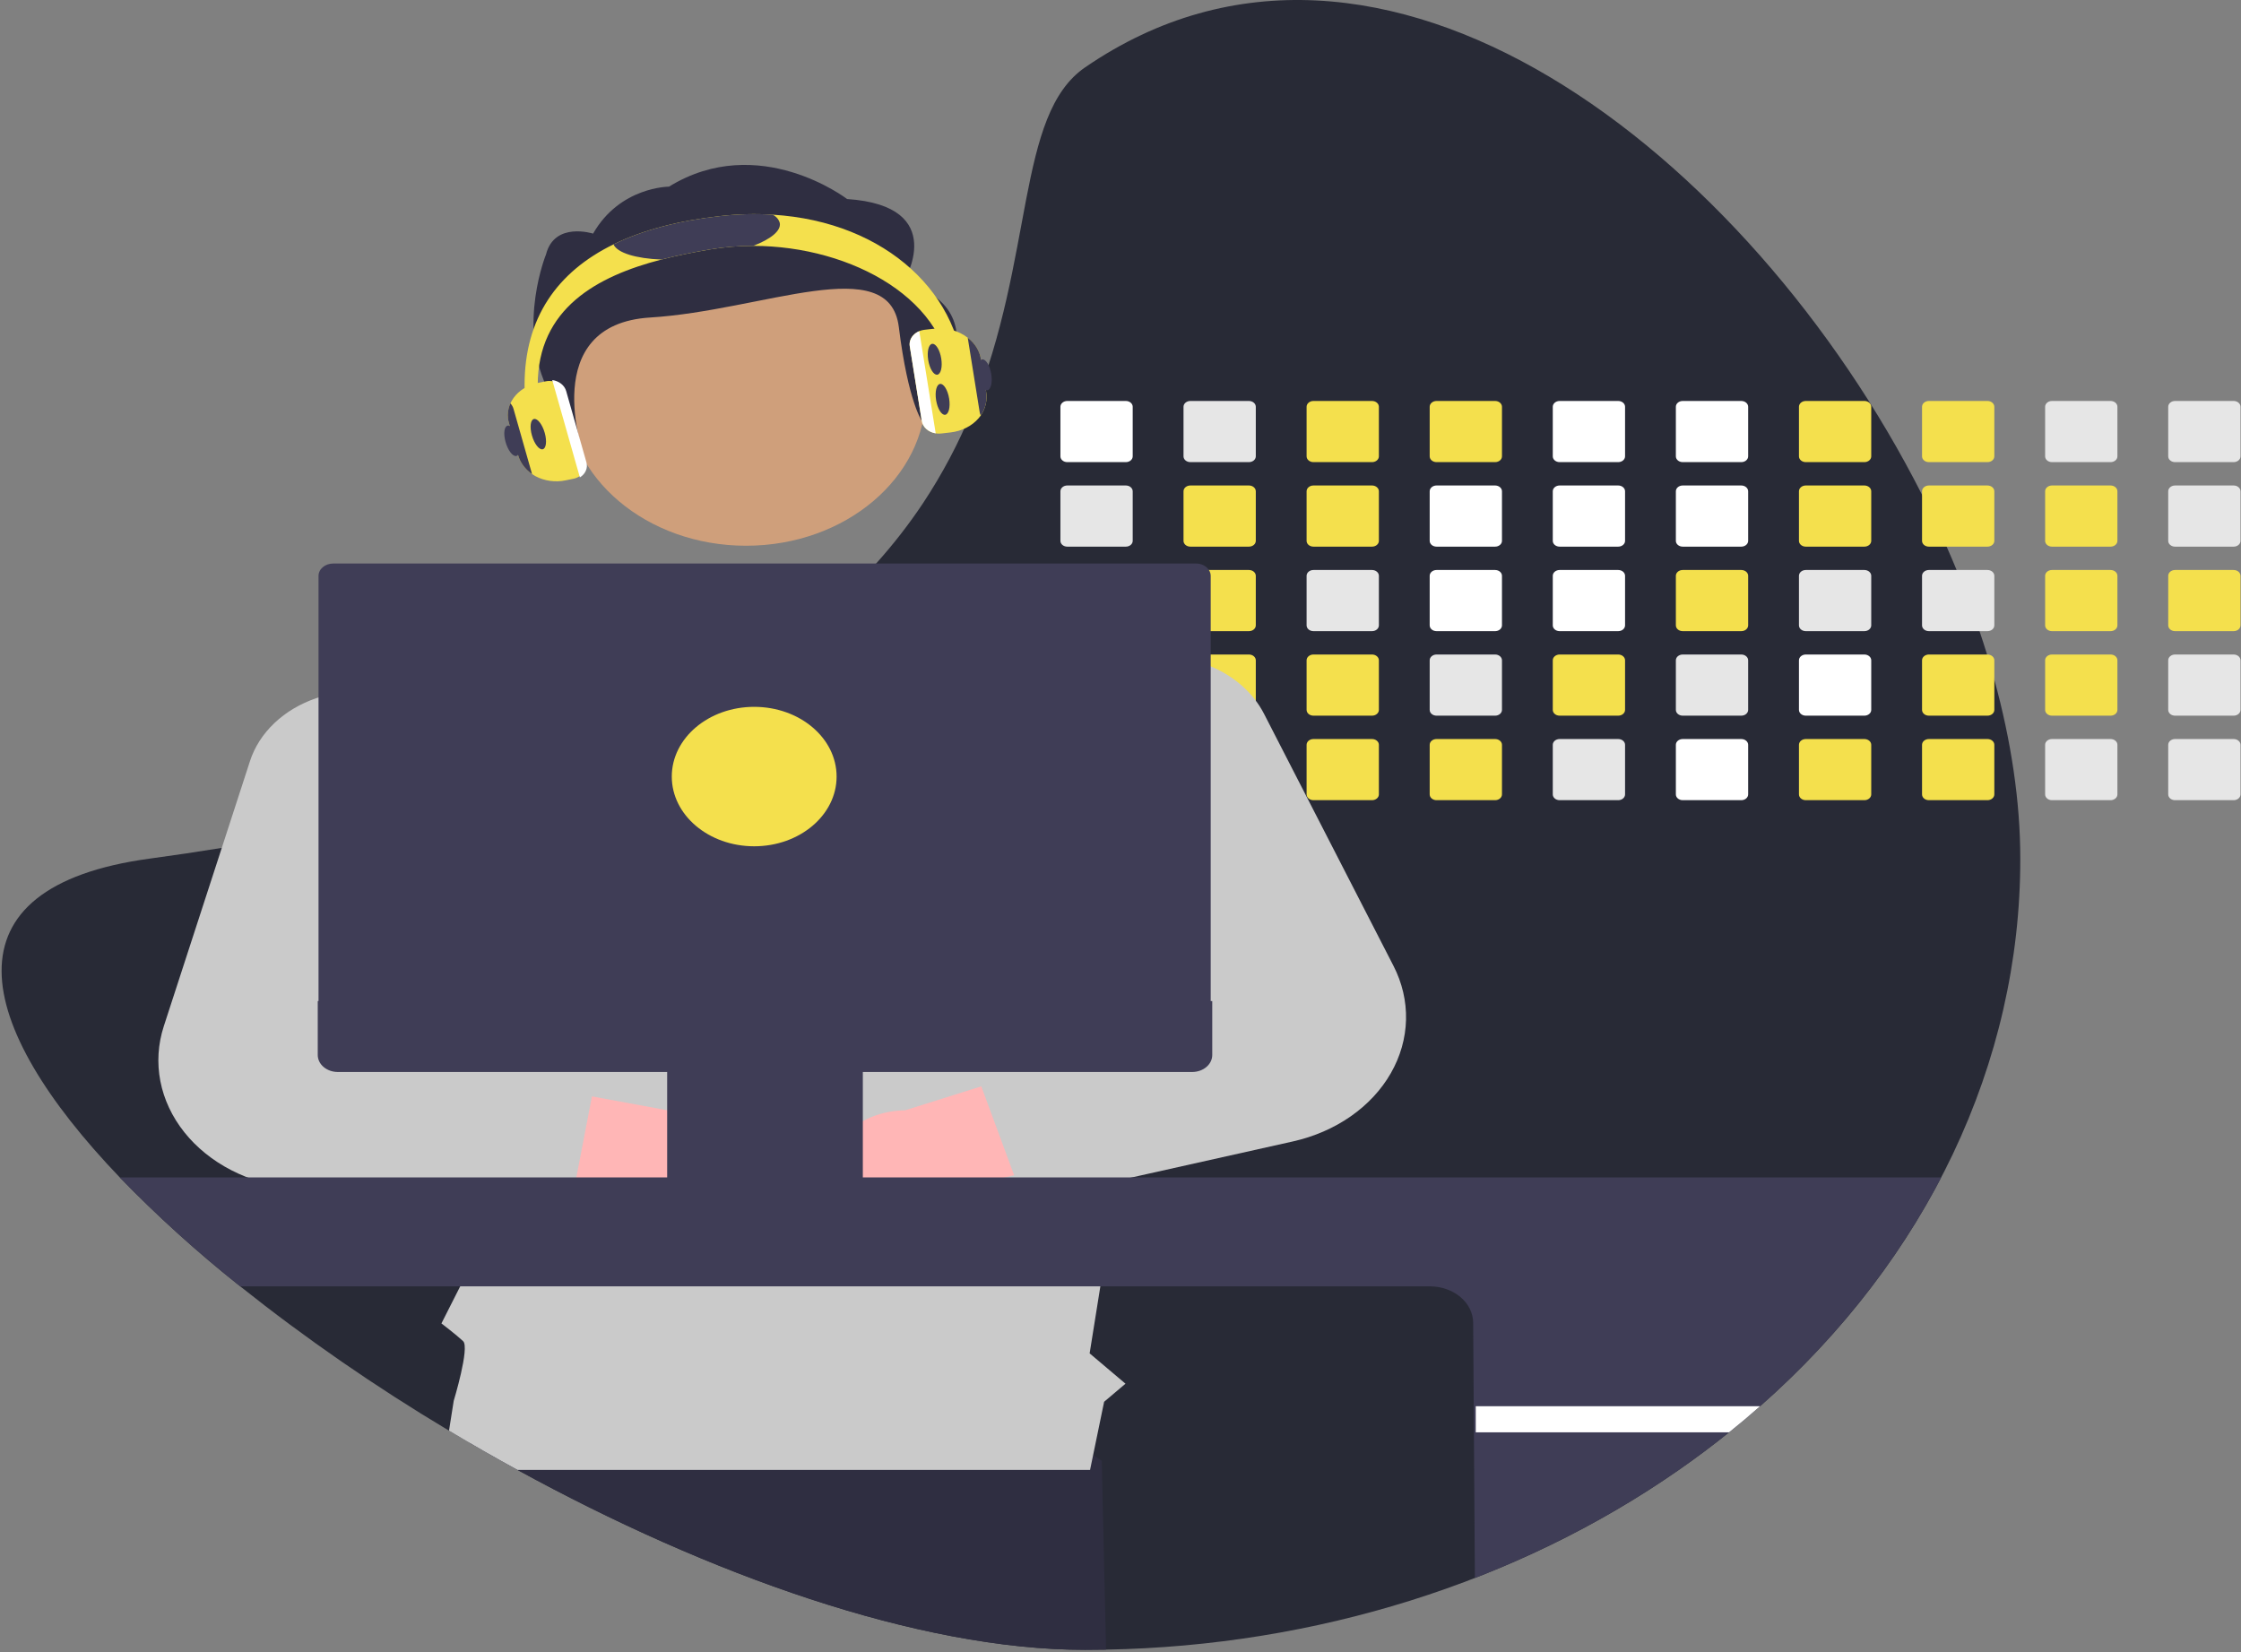<svg width="514" height="379" viewBox="0 0 514 379" fill="none" xmlns="http://www.w3.org/2000/svg">
<rect x="0" y="0" width="514" height="379" fill="#808080" stroke="none"/>
<g clip-path="url(#clip0_336_2)">
<path d="M463.376 196.937C463.443 243.762 442.05 288.787 403.694 322.545C401.382 324.593 399.007 326.592 396.57 328.541C392.857 331.53 389.019 334.402 385.056 337.159C347.987 362.998 301.709 377.518 253.69 378.376C252.09 378.407 250.484 378.422 248.872 378.422C210.575 378.422 162.407 361.116 118.695 337.159C115.079 335.177 111.494 333.149 107.942 331.075C106.282 330.115 104.63 329.141 102.985 328.153C86.126 318.081 70.124 307.021 55.095 295.053C45.256 287.24 36.029 278.893 27.473 270.064C-6.114 235.012 -13.522 203.429 34.362 196.937C40.031 196.171 45.534 195.352 50.869 194.48C58.597 193.223 65.993 191.866 73.057 190.409C82.572 188.452 91.512 186.331 99.876 184.044C102.69 183.278 105.439 182.496 108.123 181.699C147.815 169.905 174.38 154.524 192.463 137.836C195.53 135.011 198.357 132.153 200.945 129.26C204.905 124.856 208.502 120.228 211.711 115.407C216.139 108.708 219.858 101.691 222.826 94.438L222.989 94.04C237.376 58.927 232.999 26.358 248.872 15.457C316.722 -31.144 401.194 35.22 440.843 113.481C442.842 117.424 444.722 121.392 446.482 125.383C447.273 127.165 448.036 128.952 448.771 130.741C450.703 135.405 452.456 140.08 454.029 144.768C454.633 146.556 455.209 148.342 455.756 150.126C456.342 152.052 456.903 153.973 457.423 155.893C461.281 169.956 463.376 183.824 463.376 196.937Z" fill="#282A36"/>
<path d="M253.69 378.376C252.09 378.407 250.484 378.422 248.872 378.422C210.575 378.422 162.407 361.116 118.695 337.159C115.079 335.177 111.494 333.149 107.942 331.075L111.058 315.036L205.371 304.441L252.706 335.064L253.69 378.376Z" fill="#2F2E41"/>
<path d="M258.23 91.971H244.79C244.374 91.971 243.975 92.111 243.681 92.36C243.386 92.609 243.221 92.947 243.221 93.299V104.675C243.221 104.849 243.262 105.021 243.341 105.182C243.42 105.343 243.535 105.489 243.681 105.611C243.827 105.734 244 105.832 244.19 105.898C244.381 105.964 244.585 105.998 244.79 105.998H258.23C258.645 105.998 259.044 105.859 259.338 105.611C259.632 105.363 259.798 105.026 259.8 104.675V93.299C259.799 92.947 259.633 92.61 259.339 92.361C259.045 92.112 258.646 91.972 258.23 91.971V91.971Z" fill="white"/>
<path d="M258.23 111.356H244.79C244.374 111.356 243.975 111.496 243.681 111.745C243.386 111.994 243.221 112.332 243.221 112.684V124.06C243.221 124.234 243.262 124.406 243.341 124.567C243.42 124.728 243.535 124.874 243.681 124.997C243.827 125.12 244 125.217 244.19 125.283C244.381 125.349 244.585 125.383 244.79 125.383H258.23C258.645 125.383 259.044 125.244 259.338 124.996C259.632 124.748 259.798 124.411 259.8 124.06V112.684C259.799 112.332 259.633 111.995 259.339 111.746C259.045 111.497 258.646 111.357 258.23 111.356Z" fill="#E6E6E6"/>
<path d="M258.23 130.741H244.79C244.374 130.741 243.975 130.881 243.681 131.13C243.386 131.379 243.221 131.717 243.221 132.069V143.44C243.22 143.614 243.261 143.787 243.339 143.949C243.418 144.11 243.534 144.256 243.68 144.38C243.825 144.503 243.999 144.601 244.189 144.668C244.38 144.734 244.584 144.768 244.79 144.768H258.23C258.646 144.768 259.046 144.628 259.34 144.379C259.634 144.13 259.8 143.792 259.8 143.44V132.069C259.799 131.717 259.633 131.38 259.339 131.131C259.045 130.882 258.646 130.742 258.23 130.741V130.741Z" fill="#E6E6E6"/>
<path d="M259.776 151.219C259.709 150.914 259.518 150.637 259.236 150.437C258.953 150.238 258.598 150.128 258.23 150.126H244.79C244.374 150.126 243.975 150.266 243.681 150.515C243.386 150.765 243.221 151.102 243.221 151.454V162.825C243.22 163 243.261 163.172 243.339 163.334C243.418 163.495 243.534 163.642 243.68 163.765C243.825 163.888 243.999 163.986 244.189 164.053C244.38 164.119 244.584 164.153 244.79 164.153H258.23C258.646 164.153 259.046 164.013 259.34 163.764C259.634 163.515 259.8 163.177 259.8 162.825V151.454C259.801 151.376 259.793 151.297 259.776 151.219V151.219Z" fill="#E6E6E6"/>
<path d="M258.84 169.614C258.647 169.546 258.439 169.511 258.23 169.512H244.79C244.584 169.511 244.38 169.545 244.189 169.612C243.999 169.679 243.825 169.776 243.68 169.9C243.534 170.023 243.418 170.17 243.339 170.331C243.261 170.492 243.22 170.665 243.221 170.84V182.21C243.22 182.385 243.26 182.558 243.338 182.719C243.417 182.881 243.532 183.028 243.678 183.151C243.824 183.275 243.998 183.372 244.189 183.439C244.379 183.505 244.584 183.539 244.79 183.538H258.23C258.646 183.538 259.046 183.398 259.34 183.149C259.634 182.9 259.8 182.562 259.8 182.21V170.84C259.799 170.578 259.708 170.323 259.537 170.105C259.367 169.887 259.124 169.716 258.84 169.614Z" fill="#E6E6E6"/>
<path d="M286.462 91.971H273.022C272.606 91.971 272.207 92.111 271.913 92.36C271.618 92.609 271.453 92.947 271.453 93.299V104.675C271.453 104.849 271.494 105.021 271.573 105.182C271.652 105.343 271.767 105.489 271.913 105.611C272.059 105.734 272.232 105.832 272.422 105.898C272.613 105.964 272.816 105.998 273.022 105.998H286.462C286.877 105.998 287.276 105.859 287.57 105.611C287.864 105.363 288.03 105.026 288.032 104.675V93.299C288.031 92.947 287.865 92.61 287.571 92.361C287.276 92.112 286.878 91.972 286.462 91.971V91.971Z" fill="#E6E6E6"/>
<path d="M286.462 111.356H273.022C272.606 111.356 272.207 111.496 271.912 111.745C271.618 111.994 271.453 112.332 271.453 112.684V124.06C271.453 124.234 271.494 124.406 271.573 124.567C271.652 124.728 271.767 124.874 271.913 124.997C272.059 125.12 272.232 125.217 272.422 125.283C272.613 125.349 272.816 125.383 273.022 125.383H286.462C286.877 125.383 287.276 125.244 287.57 124.996C287.864 124.748 288.03 124.411 288.032 124.06V112.684C288.031 112.332 287.865 111.995 287.571 111.746C287.276 111.497 286.878 111.357 286.462 111.356Z" fill="#F4E04D"/>
<path d="M286.462 130.741H273.022C272.606 130.741 272.207 130.881 271.912 131.13C271.618 131.379 271.453 131.717 271.453 132.069V143.44C271.452 143.614 271.492 143.787 271.571 143.949C271.65 144.11 271.766 144.256 271.911 144.38C272.057 144.503 272.23 144.601 272.421 144.668C272.612 144.734 272.816 144.768 273.022 144.768H286.462C286.878 144.768 287.277 144.628 287.572 144.379C287.866 144.13 288.032 143.792 288.032 143.44V132.069C288.031 131.717 287.865 131.38 287.571 131.131C287.276 130.882 286.878 130.742 286.462 130.741V130.741Z" fill="#F4E04D"/>
<path d="M286.462 150.126H273.022C272.693 150.126 272.372 150.214 272.106 150.378C271.839 150.541 271.64 150.771 271.537 151.036C271.481 151.17 271.453 151.312 271.453 151.454V162.825C271.452 163 271.492 163.172 271.571 163.334C271.65 163.495 271.765 163.641 271.911 163.765C272.057 163.888 272.23 163.986 272.421 164.053C272.612 164.119 272.816 164.153 273.022 164.153H286.462C286.878 164.153 287.277 164.013 287.572 163.764C287.866 163.515 288.032 163.177 288.032 162.825V151.454C288.031 151.102 287.865 150.765 287.571 150.516C287.276 150.268 286.878 150.127 286.462 150.126V150.126Z" fill="#F4E04D"/>
<path d="M286.462 169.512H273.022C272.816 169.511 272.612 169.545 272.421 169.612C272.23 169.679 272.057 169.776 271.911 169.9C271.766 170.023 271.65 170.17 271.571 170.331C271.492 170.492 271.452 170.665 271.453 170.84V182.21C271.452 182.385 271.492 182.558 271.571 182.719C271.65 182.88 271.766 183.027 271.911 183.15C272.057 183.274 272.23 183.371 272.421 183.438C272.612 183.505 272.816 183.539 273.022 183.538H286.462C286.878 183.538 287.277 183.398 287.572 183.149C287.866 182.9 288.032 182.562 288.032 182.21V170.84C288.032 170.487 287.866 170.15 287.572 169.901C287.277 169.652 286.878 169.512 286.462 169.512V169.512Z" fill="#E6E6E6"/>
<path d="M314.694 91.971H301.254C300.838 91.971 300.439 92.111 300.144 92.36C299.85 92.609 299.685 92.947 299.684 93.299V104.675C299.685 104.849 299.725 105.021 299.804 105.182C299.883 105.343 299.999 105.489 300.145 105.611C300.291 105.734 300.464 105.832 300.654 105.898C300.844 105.964 301.048 105.998 301.254 105.998H314.694C315.109 105.998 315.508 105.859 315.802 105.611C316.096 105.363 316.262 105.026 316.264 104.675V93.299C316.262 92.947 316.097 92.61 315.802 92.361C315.508 92.112 315.11 91.972 314.694 91.971V91.971Z" fill="#F4E04D"/>
<path d="M314.694 111.356H301.254C300.838 111.356 300.439 111.496 300.144 111.745C299.85 111.994 299.685 112.332 299.684 112.684V124.06C299.685 124.234 299.725 124.406 299.804 124.567C299.883 124.728 299.999 124.874 300.145 124.997C300.291 125.12 300.464 125.217 300.654 125.283C300.844 125.349 301.048 125.383 301.254 125.383H314.694C315.109 125.383 315.508 125.244 315.802 124.996C316.096 124.748 316.262 124.411 316.264 124.06V112.684C316.262 112.332 316.097 111.995 315.802 111.746C315.508 111.497 315.11 111.357 314.694 111.356Z" fill="#F4E04D"/>
<path d="M314.694 130.741H301.254C300.838 130.741 300.439 130.881 300.144 131.13C299.85 131.379 299.685 131.717 299.684 132.069V143.44C299.684 143.614 299.724 143.787 299.803 143.949C299.882 144.11 299.997 144.256 300.143 144.38C300.289 144.503 300.462 144.601 300.653 144.668C300.843 144.734 301.048 144.768 301.254 144.768H314.694C315.11 144.768 315.509 144.628 315.804 144.379C316.098 144.13 316.263 143.792 316.264 143.44V132.069C316.262 131.717 316.097 131.38 315.802 131.131C315.508 130.882 315.11 130.742 314.694 130.741V130.741Z" fill="#E6E6E6"/>
<path d="M314.694 150.126H301.254C300.838 150.126 300.439 150.266 300.144 150.515C299.85 150.765 299.685 151.102 299.684 151.454V162.825C299.684 163 299.724 163.172 299.803 163.334C299.882 163.495 299.997 163.642 300.143 163.765C300.289 163.888 300.462 163.986 300.653 164.053C300.843 164.119 301.048 164.153 301.254 164.153H314.694C315.11 164.153 315.509 164.013 315.804 163.764C316.098 163.515 316.263 163.177 316.264 162.825V151.454C316.262 151.103 316.097 150.765 315.802 150.516C315.508 150.268 315.11 150.127 314.694 150.126V150.126Z" fill="#F4E04D"/>
<path d="M314.694 169.512H301.254C301.048 169.511 300.843 169.545 300.653 169.612C300.462 169.679 300.289 169.776 300.143 169.9C299.997 170.023 299.882 170.17 299.803 170.331C299.724 170.492 299.684 170.665 299.684 170.84V182.21C299.684 182.385 299.724 182.558 299.803 182.719C299.882 182.88 299.997 183.027 300.143 183.15C300.289 183.274 300.462 183.371 300.653 183.438C300.843 183.505 301.048 183.539 301.254 183.538H314.694C315.11 183.538 315.509 183.398 315.804 183.149C316.098 182.9 316.263 182.562 316.264 182.21V170.84C316.263 170.487 316.098 170.15 315.804 169.901C315.509 169.652 315.11 169.512 314.694 169.512V169.512Z" fill="#F4E04D"/>
<path d="M342.926 91.971H329.486C329.07 91.971 328.67 92.111 328.376 92.36C328.082 92.609 327.916 92.947 327.916 93.299V104.675C327.916 104.849 327.957 105.021 328.036 105.182C328.115 105.343 328.231 105.489 328.377 105.611C328.522 105.734 328.695 105.832 328.886 105.898C329.076 105.964 329.28 105.998 329.486 105.998H342.926C343.341 105.998 343.739 105.859 344.034 105.611C344.328 105.363 344.494 105.026 344.495 104.675V93.299C344.494 92.947 344.328 92.61 344.034 92.361C343.74 92.112 343.341 91.972 342.926 91.971V91.971Z" fill="#F4E04D"/>
<path d="M342.926 111.356H329.486C329.07 111.356 328.67 111.496 328.376 111.745C328.082 111.994 327.916 112.332 327.916 112.684V124.06C327.916 124.234 327.957 124.406 328.036 124.567C328.115 124.728 328.231 124.874 328.377 124.997C328.522 125.12 328.695 125.217 328.886 125.283C329.076 125.349 329.28 125.383 329.486 125.383H342.926C343.341 125.383 343.739 125.244 344.034 124.996C344.328 124.748 344.494 124.411 344.495 124.06V112.684C344.494 112.332 344.328 111.995 344.034 111.746C343.74 111.497 343.341 111.357 342.926 111.356V111.356Z" fill="white"/>
<path d="M342.926 130.741H329.486C329.07 130.741 328.67 130.881 328.376 131.13C328.082 131.379 327.916 131.717 327.916 132.069V143.44C327.916 143.614 327.956 143.787 328.035 143.949C328.113 144.11 328.229 144.256 328.375 144.38C328.521 144.503 328.694 144.601 328.885 144.668C329.075 144.734 329.28 144.768 329.486 144.768H342.926C343.342 144.768 343.741 144.628 344.035 144.379C344.33 144.13 344.495 143.792 344.495 143.44V132.069C344.494 131.717 344.328 131.38 344.034 131.131C343.74 130.882 343.342 130.742 342.926 130.741V130.741Z" fill="white"/>
<path d="M342.926 150.126H329.486C329.07 150.126 328.67 150.266 328.376 150.515C328.082 150.765 327.916 151.102 327.916 151.454V162.825C327.916 163 327.956 163.172 328.035 163.334C328.113 163.495 328.229 163.642 328.375 163.765C328.521 163.888 328.694 163.986 328.885 164.053C329.075 164.119 329.28 164.153 329.486 164.153H342.926C343.342 164.153 343.741 164.013 344.035 163.764C344.33 163.515 344.495 163.177 344.495 162.825V151.454C344.494 151.103 344.328 150.765 344.034 150.516C343.74 150.268 343.342 150.127 342.926 150.126V150.126Z" fill="#E6E6E6"/>
<path d="M342.926 169.512H329.486C329.28 169.511 329.075 169.545 328.885 169.612C328.694 169.679 328.521 169.776 328.375 169.9C328.229 170.023 328.113 170.17 328.035 170.331C327.956 170.492 327.916 170.665 327.916 170.84V182.21C327.916 182.385 327.956 182.558 328.035 182.719C328.113 182.88 328.229 183.027 328.375 183.15C328.521 183.274 328.694 183.371 328.885 183.438C329.075 183.505 329.28 183.539 329.486 183.538H342.926C343.342 183.538 343.741 183.398 344.035 183.149C344.33 182.9 344.495 182.562 344.495 182.21V170.84C344.495 170.487 344.33 170.15 344.035 169.901C343.741 169.652 343.342 169.512 342.926 169.512V169.512Z" fill="#F4E04D"/>
<path d="M371.157 91.971H357.712C357.296 91.972 356.898 92.112 356.605 92.362C356.312 92.61 356.148 92.948 356.148 93.299V104.675C356.148 105.025 356.313 105.362 356.606 105.61C356.899 105.858 357.297 105.998 357.712 105.998H371.157C371.573 105.998 371.971 105.859 372.265 105.611C372.56 105.363 372.726 105.026 372.727 104.675V93.299C372.726 92.947 372.56 92.61 372.266 92.361C371.972 92.112 371.573 91.972 371.157 91.971Z" fill="white"/>
<path d="M371.157 111.356H357.712C357.296 111.357 356.898 111.498 356.605 111.747C356.312 111.996 356.148 112.333 356.148 112.684V124.06C356.148 124.411 356.313 124.747 356.606 124.995C356.899 125.243 357.297 125.383 357.712 125.383H371.157C371.573 125.383 371.971 125.244 372.265 124.996C372.56 124.748 372.726 124.411 372.727 124.06V112.684C372.726 112.332 372.56 111.995 372.266 111.746C371.972 111.497 371.573 111.357 371.157 111.356V111.356Z" fill="white"/>
<path d="M371.157 130.741H357.712C357.296 130.742 356.898 130.883 356.605 131.132C356.312 131.381 356.148 131.718 356.148 132.069V143.44C356.147 143.614 356.187 143.786 356.266 143.948C356.344 144.109 356.459 144.255 356.604 144.378C356.749 144.502 356.922 144.6 357.112 144.666C357.302 144.733 357.506 144.768 357.712 144.768H371.157C371.574 144.768 371.973 144.628 372.267 144.379C372.561 144.13 372.727 143.792 372.727 143.44V132.069C372.726 131.717 372.56 131.38 372.266 131.131C371.972 130.882 371.573 130.742 371.157 130.741V130.741Z" fill="white"/>
<path d="M371.157 150.126H357.712C357.296 150.128 356.898 150.268 356.605 150.517C356.312 150.766 356.148 151.103 356.148 151.454V162.825C356.147 162.999 356.187 163.172 356.266 163.333C356.344 163.494 356.459 163.64 356.604 163.763C356.749 163.887 356.922 163.985 357.112 164.052C357.302 164.118 357.506 164.153 357.712 164.153H371.157C371.574 164.153 371.973 164.013 372.267 163.764C372.561 163.515 372.727 163.177 372.727 162.825V151.454C372.726 151.103 372.56 150.765 372.266 150.516C371.972 150.268 371.573 150.127 371.157 150.126V150.126Z" fill="#F4E04D"/>
<path d="M371.157 169.512H357.712C357.506 169.512 357.302 169.546 357.112 169.613C356.922 169.68 356.749 169.778 356.604 169.901C356.459 170.025 356.344 170.171 356.266 170.332C356.187 170.493 356.147 170.666 356.148 170.84V182.21C356.147 182.384 356.187 182.557 356.266 182.718C356.344 182.879 356.459 183.025 356.604 183.149C356.749 183.272 356.922 183.37 357.112 183.437C357.302 183.504 357.506 183.538 357.712 183.538H371.157C371.574 183.538 371.973 183.398 372.267 183.149C372.561 182.9 372.727 182.562 372.727 182.21V170.84C372.727 170.487 372.561 170.15 372.267 169.901C371.973 169.652 371.574 169.512 371.157 169.512V169.512Z" fill="#E6E6E6"/>
<path d="M399.389 91.971H385.943C385.528 91.972 385.13 92.112 384.837 92.362C384.544 92.61 384.379 92.948 384.38 93.299V104.675C384.38 105.025 384.544 105.362 384.838 105.61C385.131 105.858 385.529 105.998 385.943 105.998H399.389C399.804 105.998 400.203 105.859 400.497 105.611C400.791 105.363 400.957 105.026 400.959 104.675V93.299C400.958 92.947 400.792 92.61 400.498 92.361C400.204 92.112 399.805 91.972 399.389 91.971V91.971Z" fill="white"/>
<path d="M399.389 111.356H385.943C385.528 111.357 385.13 111.498 384.837 111.747C384.544 111.996 384.379 112.333 384.38 112.684V124.06C384.38 124.411 384.544 124.747 384.838 124.995C385.131 125.243 385.529 125.383 385.943 125.383H399.389C399.804 125.383 400.203 125.244 400.497 124.996C400.791 124.748 400.957 124.411 400.959 124.06V112.684C400.958 112.332 400.792 111.995 400.498 111.746C400.204 111.497 399.805 111.357 399.389 111.356V111.356Z" fill="white"/>
<path d="M399.389 130.741H385.943C385.528 130.742 385.13 130.883 384.837 131.132C384.544 131.381 384.379 131.718 384.38 132.069V143.44C384.379 143.614 384.419 143.786 384.497 143.948C384.576 144.109 384.691 144.255 384.836 144.378C384.981 144.502 385.154 144.6 385.344 144.666C385.534 144.733 385.738 144.768 385.943 144.768H399.389C399.805 144.768 400.205 144.628 400.499 144.379C400.793 144.13 400.959 143.792 400.959 143.44V132.069C400.958 131.717 400.792 131.38 400.498 131.131C400.204 130.882 399.805 130.742 399.389 130.741V130.741Z" fill="#F4E04D"/>
<path d="M399.389 150.126H385.943C385.528 150.128 385.13 150.268 384.837 150.517C384.544 150.766 384.379 151.103 384.38 151.454V162.825C384.379 162.999 384.419 163.172 384.497 163.333C384.576 163.494 384.691 163.64 384.836 163.763C384.981 163.887 385.154 163.985 385.344 164.052C385.534 164.118 385.738 164.153 385.943 164.153H399.389C399.805 164.153 400.205 164.013 400.499 163.764C400.793 163.515 400.959 163.177 400.959 162.825V151.454C400.958 151.103 400.792 150.765 400.498 150.516C400.204 150.268 399.805 150.127 399.389 150.126V150.126Z" fill="#E6E6E6"/>
<path d="M399.389 169.512H385.943C385.738 169.512 385.534 169.546 385.344 169.613C385.154 169.68 384.981 169.778 384.836 169.901C384.691 170.025 384.576 170.171 384.497 170.332C384.419 170.493 384.379 170.666 384.38 170.84V182.21C384.379 182.384 384.419 182.557 384.497 182.718C384.576 182.879 384.691 183.025 384.836 183.149C384.981 183.272 385.154 183.37 385.344 183.437C385.534 183.504 385.738 183.538 385.943 183.538H399.389C399.805 183.538 400.205 183.398 400.499 183.149C400.793 182.9 400.959 182.562 400.959 182.21V170.84C400.959 170.487 400.793 170.15 400.499 169.901C400.205 169.652 399.805 169.512 399.389 169.512Z" fill="white"/>
<path d="M427.621 91.971H414.175C413.76 91.972 413.362 92.112 413.069 92.362C412.776 92.61 412.611 92.948 412.611 93.299V104.675C412.611 105.025 412.776 105.362 413.07 105.61C413.363 105.858 413.76 105.998 414.175 105.998H427.621C428.036 105.998 428.435 105.859 428.729 105.611C429.023 105.363 429.189 105.026 429.191 104.675V93.299C429.189 92.947 429.024 92.61 428.73 92.361C428.435 92.112 428.037 91.972 427.621 91.971V91.971Z" fill="#F4E04D"/>
<path d="M427.621 111.356H414.175C413.76 111.357 413.362 111.498 413.069 111.747C412.776 111.996 412.611 112.333 412.611 112.684V124.06C412.611 124.411 412.776 124.747 413.07 124.995C413.363 125.243 413.76 125.383 414.175 125.383H427.621C428.036 125.383 428.435 125.244 428.729 124.996C429.023 124.748 429.189 124.411 429.191 124.06V112.684C429.189 112.332 429.024 111.995 428.73 111.746C428.435 111.497 428.037 111.357 427.621 111.356Z" fill="#F4E04D"/>
<path d="M427.621 130.741H414.175C413.76 130.742 413.362 130.883 413.069 131.132C412.776 131.381 412.611 131.718 412.611 132.069V143.44C412.611 143.614 412.651 143.786 412.729 143.948C412.807 144.109 412.923 144.255 413.068 144.378C413.213 144.502 413.386 144.6 413.576 144.666C413.766 144.733 413.969 144.768 414.175 144.768H427.621C428.037 144.768 428.436 144.628 428.731 144.379C429.025 144.13 429.19 143.792 429.191 143.44V132.069C429.189 131.717 429.024 131.38 428.73 131.131C428.435 130.882 428.037 130.742 427.621 130.741V130.741Z" fill="#E6E6E6"/>
<path d="M427.621 150.126H414.175C413.76 150.128 413.362 150.268 413.069 150.517C412.776 150.766 412.611 151.103 412.611 151.454V162.825C412.611 162.999 412.651 163.172 412.729 163.333C412.807 163.494 412.923 163.64 413.068 163.763C413.213 163.887 413.386 163.985 413.576 164.052C413.766 164.118 413.969 164.153 414.175 164.153H427.621C428.037 164.153 428.436 164.013 428.731 163.764C429.025 163.515 429.19 163.177 429.191 162.825V151.454C429.189 151.103 429.024 150.765 428.73 150.516C428.435 150.268 428.037 150.127 427.621 150.126V150.126Z" fill="white"/>
<path d="M427.621 169.512H414.175C413.969 169.512 413.766 169.546 413.576 169.613C413.386 169.68 413.213 169.778 413.068 169.901C412.923 170.025 412.807 170.171 412.729 170.332C412.651 170.493 412.611 170.666 412.611 170.84V182.21C412.611 182.384 412.651 182.557 412.729 182.718C412.807 182.879 412.923 183.025 413.068 183.149C413.213 183.272 413.386 183.37 413.576 183.437C413.766 183.504 413.969 183.538 414.175 183.538H427.621C428.037 183.538 428.436 183.398 428.731 183.149C429.025 182.9 429.19 182.562 429.191 182.21V170.84C429.19 170.487 429.025 170.15 428.731 169.901C428.436 169.652 428.037 169.512 427.621 169.512Z" fill="#F4E04D"/>
<path d="M455.853 91.971H442.407C441.992 91.972 441.594 92.112 441.301 92.362C441.008 92.61 440.843 92.948 440.843 93.299V104.675C440.843 105.025 441.008 105.362 441.301 105.61C441.595 105.858 441.992 105.998 442.407 105.998H455.853C456.268 105.998 456.667 105.859 456.961 105.611C457.255 105.363 457.421 105.026 457.423 104.675V93.299C457.421 92.947 457.256 92.61 456.961 92.361C456.667 92.112 456.269 91.972 455.853 91.971Z" fill="#F4E04D"/>
<path d="M455.853 111.356H442.407C441.992 111.357 441.594 111.498 441.301 111.747C441.008 111.996 440.843 112.333 440.843 112.684V124.06C440.843 124.411 441.008 124.747 441.301 124.995C441.595 125.243 441.992 125.383 442.407 125.383H455.853C456.268 125.383 456.667 125.244 456.961 124.996C457.255 124.748 457.421 124.411 457.423 124.06V112.684C457.421 112.332 457.256 111.995 456.961 111.746C456.667 111.497 456.269 111.357 455.853 111.356V111.356Z" fill="#F4E04D"/>
<path d="M455.853 130.741H442.407C441.992 130.742 441.594 130.883 441.301 131.132C441.008 131.381 440.843 131.718 440.843 132.069V143.44C440.843 143.614 440.883 143.786 440.961 143.948C441.039 144.109 441.154 144.255 441.3 144.378C441.445 144.502 441.617 144.6 441.807 144.666C441.998 144.733 442.201 144.768 442.407 144.768H455.853C456.269 144.768 456.668 144.628 456.963 144.379C457.257 144.13 457.422 143.792 457.423 143.44V132.069C457.421 131.717 457.256 131.38 456.961 131.131C456.667 130.882 456.269 130.742 455.853 130.741Z" fill="#E6E6E6"/>
<path d="M455.853 150.126H442.407C441.992 150.128 441.594 150.268 441.301 150.517C441.008 150.766 440.843 151.103 440.843 151.454V162.825C440.843 162.999 440.883 163.172 440.961 163.333C441.039 163.494 441.154 163.64 441.3 163.763C441.445 163.887 441.617 163.985 441.807 164.052C441.998 164.118 442.201 164.153 442.407 164.153H455.853C456.269 164.153 456.668 164.013 456.963 163.764C457.257 163.515 457.422 163.177 457.423 162.825V151.454C457.421 151.103 457.256 150.765 456.961 150.516C456.667 150.268 456.269 150.127 455.853 150.126V150.126Z" fill="#F4E04D"/>
<path d="M455.853 169.512H442.407C442.201 169.512 441.998 169.546 441.807 169.613C441.617 169.68 441.445 169.778 441.3 169.901C441.154 170.025 441.039 170.171 440.961 170.332C440.883 170.493 440.843 170.666 440.843 170.84V182.21C440.843 182.384 440.883 182.557 440.961 182.718C441.039 182.879 441.154 183.025 441.3 183.149C441.445 183.272 441.617 183.37 441.807 183.437C441.997 183.504 442.201 183.538 442.407 183.538H455.853C456.269 183.538 456.668 183.398 456.963 183.149C457.257 182.9 457.422 182.562 457.423 182.21V170.84C457.422 170.487 457.257 170.15 456.963 169.901C456.668 169.652 456.269 169.512 455.853 169.512V169.512Z" fill="#F4E04D"/>
<path d="M484.085 91.971H470.639C470.223 91.972 469.826 92.112 469.533 92.362C469.239 92.61 469.075 92.948 469.075 93.299V104.675C469.075 105.025 469.24 105.362 469.533 105.61C469.826 105.858 470.224 105.998 470.639 105.998H484.085C484.5 105.998 484.898 105.859 485.193 105.611C485.487 105.363 485.653 105.026 485.654 104.675V93.299C485.653 92.947 485.487 92.61 485.193 92.361C484.899 92.112 484.5 91.972 484.085 91.971V91.971Z" fill="#E6E6E6"/>
<path d="M484.085 111.356H470.639C470.223 111.357 469.826 111.498 469.533 111.747C469.239 111.996 469.075 112.333 469.075 112.684V124.06C469.075 124.411 469.24 124.747 469.533 124.995C469.826 125.243 470.224 125.383 470.639 125.383H484.085C484.5 125.383 484.898 125.244 485.193 124.996C485.487 124.748 485.653 124.411 485.654 124.06V112.684C485.653 112.332 485.487 111.995 485.193 111.746C484.899 111.497 484.5 111.357 484.085 111.356V111.356Z" fill="#F4E04D"/>
<path d="M484.085 130.741H470.639C470.223 130.742 469.826 130.883 469.533 131.132C469.239 131.381 469.075 131.718 469.075 132.069V143.44C469.075 143.614 469.115 143.786 469.193 143.948C469.271 144.109 469.386 144.255 469.531 144.378C469.677 144.502 469.849 144.6 470.039 144.666C470.229 144.733 470.433 144.768 470.639 144.768H484.085C484.501 144.768 484.9 144.628 485.194 144.379C485.489 144.13 485.654 143.792 485.654 143.44V132.069C485.653 131.717 485.487 131.38 485.193 131.131C484.899 130.882 484.5 130.742 484.085 130.741V130.741Z" fill="#F4E04D"/>
<path d="M484.085 150.126H470.639C470.223 150.128 469.826 150.268 469.533 150.517C469.239 150.766 469.075 151.103 469.075 151.454V162.825C469.075 162.999 469.115 163.172 469.193 163.333C469.271 163.494 469.386 163.64 469.531 163.763C469.677 163.887 469.849 163.985 470.039 164.052C470.229 164.118 470.433 164.153 470.639 164.153H484.085C484.501 164.153 484.9 164.013 485.194 163.764C485.489 163.515 485.654 163.177 485.654 162.825V151.454C485.653 151.103 485.487 150.765 485.193 150.516C484.899 150.268 484.5 150.127 484.085 150.126V150.126Z" fill="#F4E04D"/>
<path d="M484.085 169.512H470.639C470.433 169.512 470.229 169.546 470.039 169.613C469.849 169.68 469.677 169.778 469.531 169.901C469.386 170.025 469.271 170.171 469.193 170.332C469.115 170.493 469.075 170.666 469.075 170.84V182.21C469.075 182.384 469.115 182.557 469.193 182.718C469.271 182.879 469.386 183.025 469.531 183.149C469.677 183.272 469.849 183.37 470.039 183.437C470.229 183.504 470.433 183.538 470.639 183.538H484.085C484.501 183.538 484.9 183.398 485.194 183.149C485.489 182.9 485.654 182.562 485.654 182.21V170.84C485.654 170.487 485.489 170.15 485.194 169.901C484.9 169.652 484.501 169.512 484.085 169.512V169.512Z" fill="#E6E6E6"/>
<path d="M512.316 91.971H498.871C498.455 91.972 498.057 92.112 497.764 92.362C497.471 92.61 497.307 92.948 497.307 93.299V104.675C497.307 105.025 497.472 105.362 497.765 105.61C498.058 105.858 498.456 105.998 498.871 105.998H512.316C512.732 105.998 513.13 105.859 513.424 105.611C513.719 105.363 513.885 105.026 513.886 104.675V93.299C513.885 92.947 513.719 92.61 513.425 92.361C513.131 92.112 512.732 91.972 512.316 91.971V91.971Z" fill="#E6E6E6"/>
<path d="M512.316 111.356H498.871C498.455 111.357 498.057 111.498 497.764 111.747C497.471 111.996 497.307 112.333 497.307 112.684V124.06C497.307 124.411 497.472 124.747 497.765 124.995C498.058 125.243 498.456 125.383 498.871 125.383H512.316C512.732 125.383 513.13 125.244 513.424 124.996C513.719 124.748 513.885 124.411 513.886 124.06V112.684C513.885 112.332 513.719 111.995 513.425 111.746C513.131 111.497 512.732 111.357 512.316 111.356V111.356Z" fill="#E6E6E6"/>
<path d="M512.316 130.741H498.871C498.455 130.742 498.057 130.883 497.764 131.132C497.471 131.381 497.307 131.718 497.307 132.069V143.44C497.306 143.614 497.346 143.786 497.425 143.948C497.503 144.109 497.618 144.255 497.763 144.378C497.908 144.502 498.081 144.6 498.271 144.666C498.461 144.733 498.665 144.768 498.871 144.768H512.316C512.733 144.768 513.132 144.628 513.426 144.379C513.72 144.13 513.886 143.792 513.886 143.44V132.069C513.885 131.717 513.719 131.38 513.425 131.131C513.131 130.882 512.732 130.742 512.316 130.741V130.741Z" fill="#F4E04D"/>
<path d="M512.316 150.126H498.871C498.455 150.128 498.057 150.268 497.764 150.517C497.471 150.766 497.307 151.103 497.307 151.454V162.825C497.306 162.999 497.346 163.172 497.425 163.333C497.503 163.494 497.618 163.64 497.763 163.763C497.908 163.887 498.081 163.985 498.271 164.052C498.461 164.118 498.665 164.153 498.871 164.153H512.316C512.733 164.153 513.132 164.013 513.426 163.764C513.72 163.515 513.886 163.177 513.886 162.825V151.454C513.885 151.103 513.719 150.765 513.425 150.516C513.131 150.268 512.732 150.127 512.316 150.126V150.126Z" fill="#E6E6E6"/>
<path d="M512.316 169.512H498.871C498.665 169.512 498.461 169.546 498.271 169.613C498.081 169.68 497.908 169.778 497.763 169.901C497.618 170.025 497.503 170.171 497.425 170.332C497.346 170.493 497.306 170.666 497.307 170.84V182.21C497.306 182.384 497.346 182.557 497.425 182.718C497.503 182.879 497.618 183.025 497.763 183.149C497.908 183.272 498.081 183.37 498.271 183.437C498.461 183.504 498.665 183.538 498.871 183.538H512.316C512.733 183.538 513.132 183.398 513.426 183.149C513.72 182.9 513.886 182.562 513.886 182.21V170.84C513.886 170.487 513.72 170.15 513.426 169.901C513.132 169.652 512.733 169.512 512.316 169.512V169.512Z" fill="#E6E6E6"/>
<path d="M203.286 337.161H202.912L203.232 337.124L203.286 337.161Z" fill="#2F2E41"/>
<path d="M171.118 125.176C193.899 125.176 212.367 109.551 212.367 90.277C212.367 71.002 193.899 55.377 171.118 55.377C148.336 55.377 129.868 71.002 129.868 90.277C129.868 109.551 148.336 125.176 171.118 125.176Z" fill="#CF9F7B"/>
<path d="M207.241 64.689C207.241 64.689 218.03 47.239 194.294 45.653C194.294 45.653 174.06 30.123 153.435 42.814C153.435 42.814 142.185 42.814 136.033 53.585C136.033 53.585 127.185 50.745 125.24 58.344C125.24 58.344 118.766 74.207 125.24 88.484C131.715 102.761 133.865 104.347 133.865 104.347C133.865 104.347 123.226 74.415 149.122 72.828C175.018 71.242 203.996 57.55 206.154 75C208.312 92.45 211.559 96.749 211.559 96.749C211.559 96.749 232.057 71.828 207.241 64.689Z" fill="#2F2E41"/>
<path d="M277.822 176.285L277.689 176.877L276.198 183.538L265.892 229.613L265.282 232.326L264.002 238.062L262.251 245.888L258.369 263.23L257.258 268.2L256.841 270.064L256.697 270.718L255.543 275.862L255.193 277.415L252.38 295.053L249.922 310.423L258.146 317.38L253.243 321.528L250.025 337.123L250.031 337.159H118.695C113.382 334.247 108.146 331.245 102.985 328.153L104.066 321.308C104.066 321.308 107.785 309.085 106.222 307.624C104.664 306.163 101.247 303.553 101.247 303.553L105.551 295.053L106.149 293.873L105.147 276.286L105.123 275.862L104.791 270.064L104.748 269.318L104.682 268.2L103.408 245.888L103.384 245.52L102.998 238.757L102.635 232.326L102.478 229.613L100.927 202.474L99.876 184.044L98.958 168L102.647 166.942L142.103 155.597L158.447 137.622L192.463 137.836L209.114 137.944L236.899 159.745L243.221 162.299L243.269 162.319L247.803 164.153L259.299 168.796L271.453 173.71L277.689 176.229L277.822 176.285Z" fill="#CACACA"/>
<path d="M162.843 284.802C160.35 285.619 157.676 285.963 155.009 285.811C152.342 285.659 149.746 285.015 147.405 283.922C145.065 282.83 143.036 281.317 141.461 279.489C139.886 277.661 138.804 275.564 138.291 273.344L73.956 265.622L96.32 244.218L153.986 254.833C158.451 254.351 162.969 255.271 166.685 257.42C170.401 259.568 173.056 262.795 174.148 266.489C175.24 270.183 174.692 274.088 172.608 277.463C170.525 280.838 167.05 283.449 162.843 284.802V284.802Z" fill="#FFB6B6"/>
<path d="M134.157 245.888C132.966 244.609 131.279 243.728 129.394 243.4L102.998 238.757L100.287 238.282C98.711 238.003 97.223 237.447 95.919 236.649C94.616 235.85 93.526 234.828 92.722 233.649C91.887 232.411 91.382 231.033 91.242 229.613C91.117 228.322 91.299 227.023 91.78 225.792L100.927 202.474L106.861 187.344C107.581 185.519 108.005 183.62 108.123 181.699C108.454 176.383 106.51 171.144 102.647 166.942C99.251 163.249 94.541 160.577 89.213 159.322C83.884 158.068 78.22 158.296 73.057 159.975C72.906 160.021 72.749 160.072 72.598 160.123C68.895 161.374 65.587 163.336 62.935 165.855C60.283 168.373 58.36 171.379 57.317 174.635L50.869 194.48L37.568 235.39C36.237 239.489 35.968 243.783 36.779 247.978C37.591 252.173 39.465 256.17 42.272 259.696C45.079 263.221 48.754 266.192 53.044 268.405C57.334 270.618 62.138 272.02 67.128 272.516L105.147 276.286L122.74 278.033C124.775 278.24 126.827 277.79 128.487 276.775C130.148 275.759 131.295 274.251 131.7 272.552C131.729 272.459 131.751 272.365 131.767 272.271L132.189 270.064L135.77 251.481L135.806 251.292C135.992 250.344 135.942 249.373 135.658 248.442C135.374 247.511 134.863 246.641 134.157 245.888Z" fill="#CACACA"/>
<path d="M203.822 285.397C206.426 285.909 209.131 285.931 211.746 285.462C214.361 284.994 216.823 284.046 218.958 282.685C221.094 281.324 222.85 279.584 224.105 277.587C225.359 275.59 226.08 273.384 226.218 271.125L288.624 255.804L262.915 237.283L207.595 254.671C203.095 254.727 198.775 256.177 195.454 258.747C192.133 261.318 190.042 264.829 189.577 268.617C189.112 272.404 190.305 276.204 192.931 279.297C195.556 282.39 199.431 284.56 203.822 285.397V285.397Z" fill="#FFB6B6"/>
<path d="M319.608 221.532L289.927 163.739C287.5 158.995 283.164 155.131 277.689 152.834C275.997 152.129 274.22 151.581 272.388 151.199C272.105 151.138 271.821 151.082 271.537 151.036C267.653 150.319 263.625 150.382 259.776 151.219C256.257 151.984 252.968 153.368 250.124 155.281C247.28 157.193 244.944 159.592 243.269 162.319C243.251 162.342 243.235 162.366 243.221 162.391C241.35 165.453 240.355 168.844 240.316 172.291C240.277 175.738 241.196 179.144 242.997 182.236L243.366 182.859L264.34 218.498C265.056 219.717 265.46 221.05 265.524 222.41C265.589 223.77 265.313 225.126 264.714 226.389C264.115 227.652 263.208 228.794 262.051 229.74C260.894 230.685 259.514 231.413 258.001 231.876L256.528 232.326L230.035 240.422C228.047 241.022 226.411 242.251 225.473 243.851C224.535 245.451 224.367 247.296 225.005 248.998L225.072 249.177L232.498 269.283C232.534 269.375 232.57 269.466 232.613 269.558C232.678 269.732 232.759 269.901 232.854 270.064C233.643 271.562 235.038 272.772 236.788 273.477C238.538 274.182 240.528 274.336 242.399 273.91L256.697 270.718L259.613 270.064L296.533 261.815C301.391 260.729 305.914 258.767 309.792 256.065C313.671 253.362 316.814 249.983 319.005 246.157C321.197 242.332 322.385 238.151 322.489 233.9C322.593 229.65 321.611 225.431 319.608 221.532L319.608 221.532Z" fill="#CACACA"/>
<path d="M27.473 270.064C36.029 278.893 45.256 287.24 55.095 295.053H327.976C330.605 295.056 333.126 295.942 334.984 297.515C336.843 299.088 337.888 301.221 337.89 303.445L338.283 361.948C355.07 355.423 370.791 347.091 385.056 337.159C389.017 334.406 392.854 331.533 396.57 328.541C399.003 326.59 401.377 324.591 403.694 322.545C421.06 307.238 435.123 289.476 445.245 270.064H27.473Z" fill="#3F3D56"/>
<path d="M403.694 322.545C401.382 324.593 399.007 326.592 396.57 328.541H338.482V322.545H403.694Z" fill="white"/>
<path d="M277.279 130.741C276.992 130.293 276.567 129.919 276.05 129.658C275.532 129.397 274.941 129.26 274.338 129.26H76.402C75.514 129.262 74.664 129.561 74.037 130.093C73.41 130.624 73.058 131.344 73.057 132.095V232.326H277.689V132.095C277.692 131.621 277.551 131.155 277.279 130.741V130.741Z" fill="#3F3D56"/>
<path d="M72.878 229.612V241.981C72.878 242.493 72.997 243.001 73.229 243.475C73.461 243.949 73.801 244.379 74.23 244.742C74.658 245.104 75.167 245.392 75.727 245.588C76.287 245.784 76.887 245.885 77.493 245.885H153.021V270.295H152.018C151.939 270.295 151.861 270.308 151.788 270.334C151.716 270.359 151.65 270.396 151.594 270.444C151.538 270.491 151.494 270.547 151.464 270.608C151.434 270.67 151.418 270.736 151.418 270.802V272.5C151.418 272.567 151.434 272.633 151.464 272.694C151.494 272.756 151.538 272.812 151.594 272.859C151.65 272.906 151.716 272.943 151.788 272.969C151.861 272.994 151.939 273.007 152.018 273.007H198.905C198.984 273.007 199.062 272.994 199.134 272.969C199.207 272.943 199.273 272.906 199.329 272.859C199.384 272.812 199.429 272.756 199.459 272.694C199.489 272.633 199.504 272.567 199.504 272.5V270.802C199.504 270.736 199.489 270.67 199.459 270.608C199.429 270.547 199.384 270.491 199.329 270.444C199.273 270.396 199.207 270.359 199.134 270.334C199.062 270.308 198.984 270.295 198.905 270.295H197.901V245.885H273.43C274.036 245.885 274.636 245.784 275.196 245.588C275.756 245.392 276.265 245.104 276.693 244.742C277.122 244.379 277.462 243.949 277.694 243.475C277.925 243.001 278.045 242.493 278.045 241.981V229.612H72.878Z" fill="#3F3D56"/>
<path d="M172.982 194.112C183.421 194.112 191.884 186.953 191.884 178.121C191.884 169.289 183.421 162.129 172.982 162.129C162.543 162.129 154.081 169.289 154.081 178.121C154.081 186.953 162.543 194.112 172.982 194.112Z" fill="#F4E04D"/>
<path d="M221.141 88.37H218.122C218.122 69.061 195.536 56.408 172.75 56.398C169.436 56.39 166.129 56.662 162.878 57.21C159.22 57.828 155.422 58.569 151.691 59.535C136.977 63.35 123.332 70.726 123.332 88.37C123.329 91.796 123.844 95.209 124.866 98.525L121.943 99.168C120.86 95.642 120.312 92.013 120.313 88.37C120.313 72.953 127.794 62.364 140.714 56.051C147.507 52.73 155.796 50.59 165.293 49.548C169.246 49.103 173.241 49.001 177.218 49.242C203.421 50.835 221.141 67.835 221.141 88.37Z" fill="#F4E04D"/>
<path d="M226.17 89.784L224.981 82.347C224.688 80.469 223.618 78.739 221.962 77.464C220.899 76.632 219.626 76.016 218.241 75.663C216.855 75.309 215.392 75.226 213.962 75.421L212.073 75.64C211.556 75.698 211.057 75.842 210.606 76.064C210.155 76.285 209.761 76.581 209.446 76.933C209.129 77.283 208.896 77.683 208.763 78.111C208.629 78.537 208.597 78.983 208.667 79.42L211.415 96.553C211.528 97.251 211.898 97.901 212.472 98.412C213.046 98.923 213.796 99.268 214.614 99.398C214.857 99.439 215.104 99.46 215.351 99.459C215.529 99.459 215.706 99.449 215.882 99.429L217.996 99.189C219.284 99.044 220.524 98.678 221.639 98.113C222.754 97.548 223.721 96.796 224.48 95.904C224.643 95.71 224.8 95.511 224.945 95.306C226.076 93.635 226.508 91.689 226.17 89.784Z" fill="#F4E04D"/>
<path d="M210.853 75.952C210.299 76.18 209.817 76.516 209.446 76.933C209.129 77.283 208.896 77.684 208.763 78.111C208.629 78.537 208.597 78.983 208.667 79.42L211.415 96.553C211.528 97.251 211.898 97.901 212.472 98.412C213.046 98.923 213.796 99.268 214.614 99.398L210.853 75.952Z" fill="white"/>
<path d="M226.171 89.784L224.981 82.347C224.688 80.469 223.618 78.739 221.962 77.464L224.697 94.51C224.738 94.783 224.822 95.051 224.945 95.306C226.076 93.635 226.508 91.689 226.171 89.784V89.784Z" fill="#3F3D56"/>
<path d="M216.77 95.143C217.596 95.049 218.011 93.385 217.698 91.428C217.384 89.472 216.46 87.962 215.634 88.057C214.808 88.152 214.393 89.815 214.706 91.772C215.02 93.729 215.944 95.238 216.77 95.143Z" fill="#3F3D56"/>
<path d="M214.959 85.949C215.785 85.854 216.2 84.191 215.886 82.234C215.573 80.277 214.649 78.767 213.823 78.862C212.997 78.957 212.581 80.62 212.895 82.577C213.209 84.534 214.133 86.043 214.959 85.949Z" fill="#3F3D56"/>
<path d="M226.43 89.524C227.256 89.43 227.672 87.766 227.358 85.809C227.044 83.853 226.12 82.343 225.294 82.438C224.468 82.533 224.053 84.196 224.366 86.153C224.68 88.11 225.604 89.619 226.43 89.524Z" fill="#3F3D56"/>
<path d="M172.75 56.398C169.436 56.39 166.129 56.662 162.878 57.21C159.22 57.828 155.422 58.569 151.691 59.535C145.864 59.294 141.578 58.017 140.714 56.051C147.507 52.73 155.796 50.59 165.293 49.548C169.246 49.103 173.241 49.001 177.218 49.242C177.639 49.45 178.003 49.732 178.286 50.069C178.569 50.405 178.764 50.788 178.86 51.193C179.144 52.971 176.747 54.861 172.75 56.398Z" fill="#3F3D56"/>
<path d="M134.206 106.095L129.557 89.744C129.391 89.154 129.023 88.618 128.499 88.205C127.975 87.791 127.318 87.518 126.611 87.419C126.411 87.393 126.209 87.38 126.007 87.379C125.722 87.379 125.438 87.409 125.162 87.466L123.362 87.833C121.046 88.307 119.046 89.539 117.802 91.259C116.558 92.979 116.172 95.046 116.727 97.007L118.81 104.343C119.286 106.07 120.418 107.616 122.034 108.746C122.296 108.925 122.57 109.09 122.855 109.241C123.867 109.778 124.996 110.138 126.175 110.299C127.354 110.46 128.559 110.42 129.72 110.181L131.513 109.813C131.987 109.72 132.433 109.544 132.823 109.297C133.403 108.94 133.844 108.444 134.09 107.874C134.337 107.304 134.377 106.684 134.206 106.095Z" fill="#F4E04D"/>
<path d="M124.46 103.052C125.27 102.887 125.485 101.197 124.938 99.277C124.392 97.357 123.293 95.934 122.482 96.1C121.672 96.264 121.457 97.955 122.003 99.875C122.55 101.795 123.649 103.217 124.46 103.052Z" fill="#3F3D56"/>
<path d="M118.422 104.585C119.233 104.42 119.447 102.73 118.901 100.81C118.355 98.89 117.255 97.467 116.445 97.632C115.634 97.797 115.42 99.487 115.966 101.407C116.512 103.327 117.612 104.75 118.422 104.585Z" fill="#3F3D56"/>
<path d="M134.502 106.033L129.853 89.682C129.672 89.044 129.272 88.465 128.704 88.018C128.136 87.571 127.424 87.276 126.659 87.169L133.004 109.502C133.631 109.113 134.108 108.577 134.374 107.959C134.641 107.342 134.685 106.672 134.502 106.033V106.033Z" fill="white"/>
<path d="M117.778 93.769C117.649 93.314 117.408 92.888 117.071 92.517C116.418 93.949 116.298 95.516 116.727 97.007L118.81 104.343C119.286 106.069 120.418 107.616 122.034 108.746L117.778 93.769Z" fill="#3F3D56"/>
</g>
<defs>
<clipPath id="clip0_336_2">
<rect width="513.521" height="378.422" fill="white" transform="translate(0.366)"/>
</clipPath>
</defs>
</svg>
